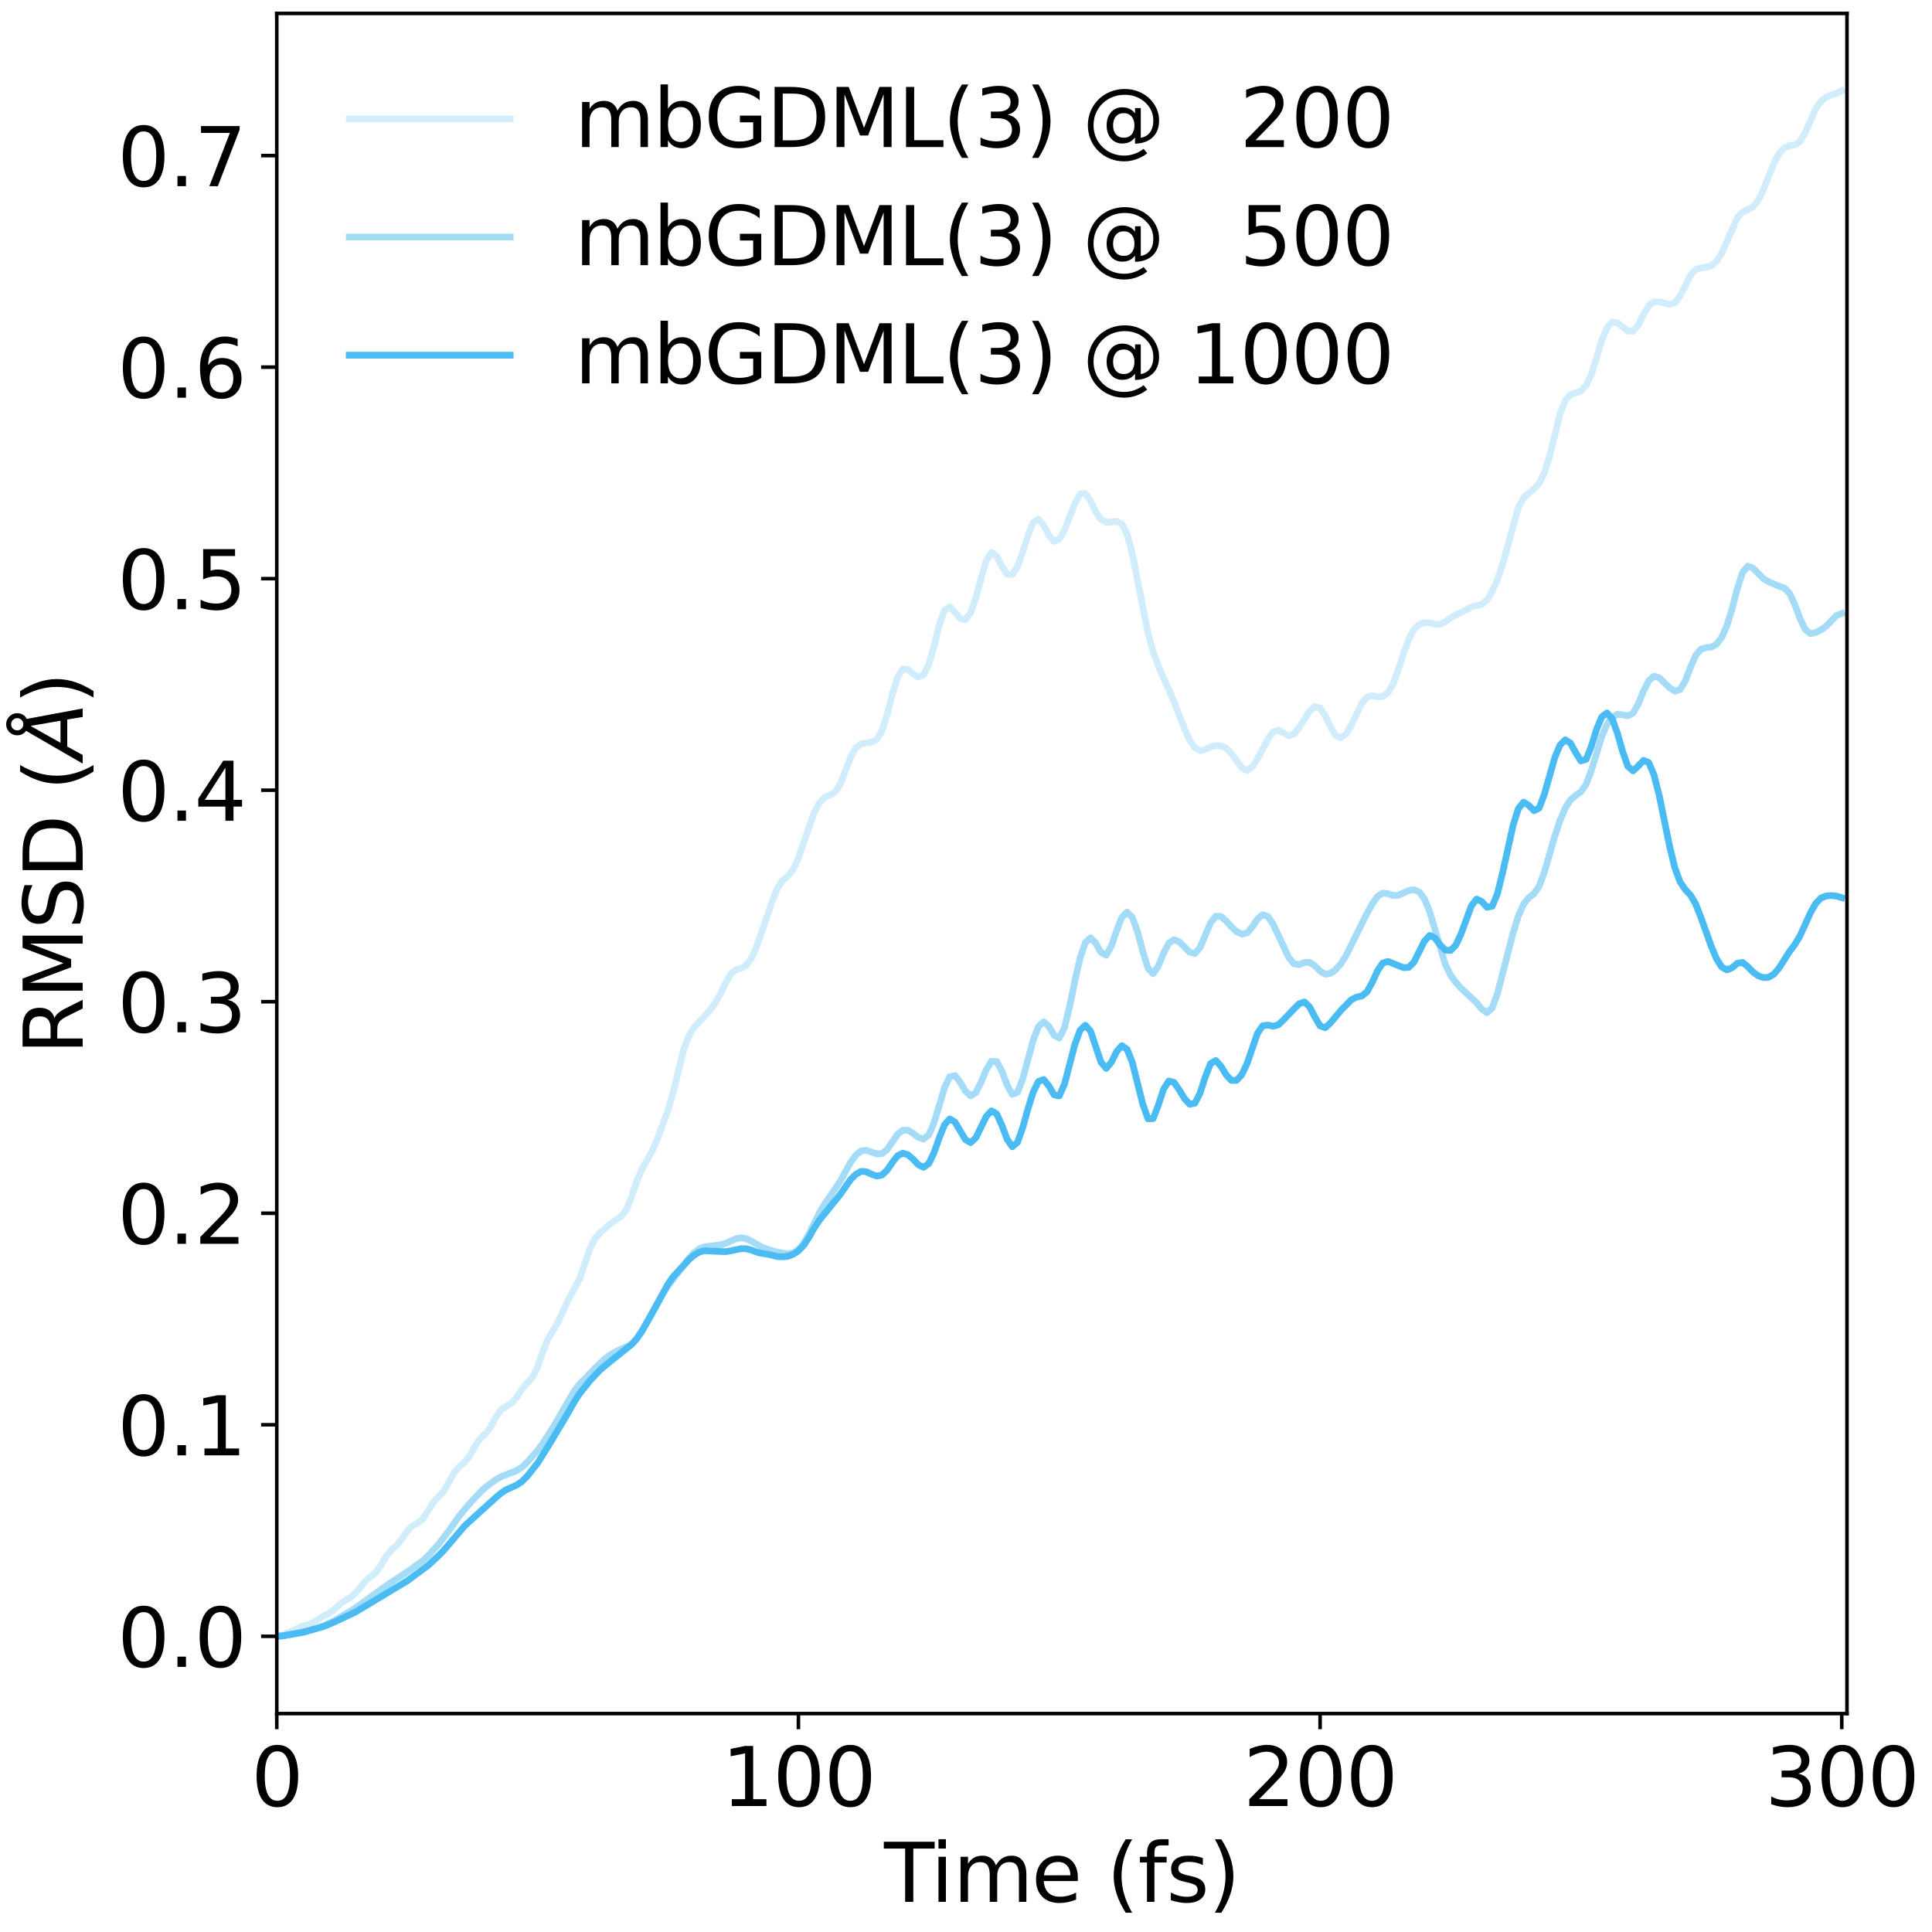 <?xml version="1.0" encoding="utf-8" standalone="no"?>
<!DOCTYPE svg PUBLIC "-//W3C//DTD SVG 1.1//EN"
  "http://www.w3.org/Graphics/SVG/1.1/DTD/svg11.dtd">
<svg height="432pt" version="1.1" viewBox="0 0 432 432" width="432pt" xmlns="http://www.w3.org/2000/svg" xmlns:xlink="http://www.w3.org/1999/xlink">
 <defs>
  <style type="text/css">*{stroke-linecap:butt;stroke-linejoin:round;}</style>
 </defs>
 <g id="figure_1">
  <g id="patch_1">
   <path d="M 0 432 
L 432 432 
L 432 0 
L 0 0 
z
" style="fill:#ffffff;"/>
  </g>
  <g id="axes_1">
   <g id="patch_2">
    <path d="M 61.886 383.159 
L 412.987 383.159 
L 412.987 3 
L 61.886 3 
z
" style="fill:#ffffff;"/>
   </g>
   <g id="matplotlib.axis_1">
    <g id="xtick_1">
     <g id="line2d_1">
      <defs>
       <path d="M 0 0 
L 0 3.5 
" id="mf717559965" style="stroke:#000000;stroke-width:0.8;"/>
      </defs>
      <g>
       <use style="stroke:#000000;stroke-width:0.8;" x="61.886" xlink:href="#mf717559965" y="383.159"/>
      </g>
     </g>
     <g id="text_1">
      <!-- 0 -->
      <g transform="translate(56.16 403.836)scale(0.18 -0.18)">
       <defs>
        <path d="M 2034 4250 
Q 1547 4250 1301 3770 
Q 1056 3291 1056 2328 
Q 1056 1369 1301 889 
Q 1547 409 2034 409 
Q 2525 409 2770 889 
Q 3016 1369 3016 2328 
Q 3016 3291 2770 3770 
Q 2525 4250 2034 4250 
z
M 2034 4750 
Q 2819 4750 3233 4129 
Q 3647 3509 3647 2328 
Q 3647 1150 3233 529 
Q 2819 -91 2034 -91 
Q 1250 -91 836 529 
Q 422 1150 422 2328 
Q 422 3509 836 4129 
Q 1250 4750 2034 4750 
z
" id="DejaVuSans-30" transform="scale(0.016)"/>
       </defs>
       <use xlink:href="#DejaVuSans-30"/>
      </g>
     </g>
    </g>
    <g id="xtick_2">
     <g id="line2d_2">
      <g>
       <use style="stroke:#000000;stroke-width:0.8;" x="178.531" xlink:href="#mf717559965" y="383.159"/>
      </g>
     </g>
     <g id="text_2">
      <!-- 100 -->
      <g transform="translate(161.352 403.836)scale(0.18 -0.18)">
       <defs>
        <path d="M 794 531 
L 1825 531 
L 1825 4091 
L 703 3866 
L 703 4441 
L 1819 4666 
L 2450 4666 
L 2450 531 
L 3481 531 
L 3481 0 
L 794 0 
L 794 531 
z
" id="DejaVuSans-31" transform="scale(0.016)"/>
       </defs>
       <use xlink:href="#DejaVuSans-31"/>
       <use x="63.623" xlink:href="#DejaVuSans-30"/>
       <use x="127.246" xlink:href="#DejaVuSans-30"/>
      </g>
     </g>
    </g>
    <g id="xtick_3">
     <g id="line2d_3">
      <g>
       <use style="stroke:#000000;stroke-width:0.8;" x="295.176" xlink:href="#mf717559965" y="383.159"/>
      </g>
     </g>
     <g id="text_3">
      <!-- 200 -->
      <g transform="translate(277.997 403.836)scale(0.18 -0.18)">
       <defs>
        <path d="M 1228 531 
L 3431 531 
L 3431 0 
L 469 0 
L 469 531 
Q 828 903 1448 1529 
Q 2069 2156 2228 2338 
Q 2531 2678 2651 2914 
Q 2772 3150 2772 3378 
Q 2772 3750 2511 3984 
Q 2250 4219 1831 4219 
Q 1534 4219 1204 4116 
Q 875 4013 500 3803 
L 500 4441 
Q 881 4594 1212 4672 
Q 1544 4750 1819 4750 
Q 2544 4750 2975 4387 
Q 3406 4025 3406 3419 
Q 3406 3131 3298 2873 
Q 3191 2616 2906 2266 
Q 2828 2175 2409 1742 
Q 1991 1309 1228 531 
z
" id="DejaVuSans-32" transform="scale(0.016)"/>
       </defs>
       <use xlink:href="#DejaVuSans-32"/>
       <use x="63.623" xlink:href="#DejaVuSans-30"/>
       <use x="127.246" xlink:href="#DejaVuSans-30"/>
      </g>
     </g>
    </g>
    <g id="xtick_4">
     <g id="line2d_4">
      <g>
       <use style="stroke:#000000;stroke-width:0.8;" x="411.821" xlink:href="#mf717559965" y="383.159"/>
      </g>
     </g>
     <g id="text_4">
      <!-- 300 -->
      <g transform="translate(394.642 403.836)scale(0.18 -0.18)">
       <defs>
        <path d="M 2597 2516 
Q 3050 2419 3304 2112 
Q 3559 1806 3559 1356 
Q 3559 666 3084 287 
Q 2609 -91 1734 -91 
Q 1441 -91 1130 -33 
Q 819 25 488 141 
L 488 750 
Q 750 597 1062 519 
Q 1375 441 1716 441 
Q 2309 441 2620 675 
Q 2931 909 2931 1356 
Q 2931 1769 2642 2001 
Q 2353 2234 1838 2234 
L 1294 2234 
L 1294 2753 
L 1863 2753 
Q 2328 2753 2575 2939 
Q 2822 3125 2822 3475 
Q 2822 3834 2567 4026 
Q 2313 4219 1838 4219 
Q 1578 4219 1281 4162 
Q 984 4106 628 3988 
L 628 4550 
Q 988 4650 1302 4700 
Q 1616 4750 1894 4750 
Q 2613 4750 3031 4423 
Q 3450 4097 3450 3541 
Q 3450 3153 3228 2886 
Q 3006 2619 2597 2516 
z
" id="DejaVuSans-33" transform="scale(0.016)"/>
       </defs>
       <use xlink:href="#DejaVuSans-33"/>
       <use x="63.623" xlink:href="#DejaVuSans-30"/>
       <use x="127.246" xlink:href="#DejaVuSans-30"/>
      </g>
     </g>
    </g>
    <g id="text_5">
     <!-- Time (fs) -->
     <g transform="translate(197.676 425.256)scale(0.18 -0.18)">
      <defs>
       <path d="M -19 4666 
L 3928 4666 
L 3928 4134 
L 2272 4134 
L 2272 0 
L 1638 0 
L 1638 4134 
L -19 4134 
L -19 4666 
z
" id="DejaVuSans-54" transform="scale(0.016)"/>
       <path d="M 603 3500 
L 1178 3500 
L 1178 0 
L 603 0 
L 603 3500 
z
M 603 4863 
L 1178 4863 
L 1178 4134 
L 603 4134 
L 603 4863 
z
" id="DejaVuSans-69" transform="scale(0.016)"/>
       <path d="M 3328 2828 
Q 3544 3216 3844 3400 
Q 4144 3584 4550 3584 
Q 5097 3584 5394 3201 
Q 5691 2819 5691 2113 
L 5691 0 
L 5113 0 
L 5113 2094 
Q 5113 2597 4934 2840 
Q 4756 3084 4391 3084 
Q 3944 3084 3684 2787 
Q 3425 2491 3425 1978 
L 3425 0 
L 2847 0 
L 2847 2094 
Q 2847 2600 2669 2842 
Q 2491 3084 2119 3084 
Q 1678 3084 1418 2786 
Q 1159 2488 1159 1978 
L 1159 0 
L 581 0 
L 581 3500 
L 1159 3500 
L 1159 2956 
Q 1356 3278 1631 3431 
Q 1906 3584 2284 3584 
Q 2666 3584 2933 3390 
Q 3200 3197 3328 2828 
z
" id="DejaVuSans-6d" transform="scale(0.016)"/>
       <path d="M 3597 1894 
L 3597 1613 
L 953 1613 
Q 991 1019 1311 708 
Q 1631 397 2203 397 
Q 2534 397 2845 478 
Q 3156 559 3463 722 
L 3463 178 
Q 3153 47 2828 -22 
Q 2503 -91 2169 -91 
Q 1331 -91 842 396 
Q 353 884 353 1716 
Q 353 2575 817 3079 
Q 1281 3584 2069 3584 
Q 2775 3584 3186 3129 
Q 3597 2675 3597 1894 
z
M 3022 2063 
Q 3016 2534 2758 2815 
Q 2500 3097 2075 3097 
Q 1594 3097 1305 2825 
Q 1016 2553 972 2059 
L 3022 2063 
z
" id="DejaVuSans-65" transform="scale(0.016)"/>
       <path id="DejaVuSans-20" transform="scale(0.016)"/>
       <path d="M 1984 4856 
Q 1566 4138 1362 3434 
Q 1159 2731 1159 2009 
Q 1159 1288 1364 580 
Q 1569 -128 1984 -844 
L 1484 -844 
Q 1016 -109 783 600 
Q 550 1309 550 2009 
Q 550 2706 781 3412 
Q 1013 4119 1484 4856 
L 1984 4856 
z
" id="DejaVuSans-28" transform="scale(0.016)"/>
       <path d="M 2375 4863 
L 2375 4384 
L 1825 4384 
Q 1516 4384 1395 4259 
Q 1275 4134 1275 3809 
L 1275 3500 
L 2222 3500 
L 2222 3053 
L 1275 3053 
L 1275 0 
L 697 0 
L 697 3053 
L 147 3053 
L 147 3500 
L 697 3500 
L 697 3744 
Q 697 4328 969 4595 
Q 1241 4863 1831 4863 
L 2375 4863 
z
" id="DejaVuSans-66" transform="scale(0.016)"/>
       <path d="M 2834 3397 
L 2834 2853 
Q 2591 2978 2328 3040 
Q 2066 3103 1784 3103 
Q 1356 3103 1142 2972 
Q 928 2841 928 2578 
Q 928 2378 1081 2264 
Q 1234 2150 1697 2047 
L 1894 2003 
Q 2506 1872 2764 1633 
Q 3022 1394 3022 966 
Q 3022 478 2636 193 
Q 2250 -91 1575 -91 
Q 1294 -91 989 -36 
Q 684 19 347 128 
L 347 722 
Q 666 556 975 473 
Q 1284 391 1588 391 
Q 1994 391 2212 530 
Q 2431 669 2431 922 
Q 2431 1156 2273 1281 
Q 2116 1406 1581 1522 
L 1381 1569 
Q 847 1681 609 1914 
Q 372 2147 372 2553 
Q 372 3047 722 3315 
Q 1072 3584 1716 3584 
Q 2034 3584 2315 3537 
Q 2597 3491 2834 3397 
z
" id="DejaVuSans-73" transform="scale(0.016)"/>
       <path d="M 513 4856 
L 1013 4856 
Q 1481 4119 1714 3412 
Q 1947 2706 1947 2009 
Q 1947 1309 1714 600 
Q 1481 -109 1013 -844 
L 513 -844 
Q 928 -128 1133 580 
Q 1338 1288 1338 2009 
Q 1338 2731 1133 3434 
Q 928 4138 513 4856 
z
" id="DejaVuSans-29" transform="scale(0.016)"/>
      </defs>
      <use xlink:href="#DejaVuSans-54"/>
      <use x="57.959" xlink:href="#DejaVuSans-69"/>
      <use x="85.742" xlink:href="#DejaVuSans-6d"/>
      <use x="183.154" xlink:href="#DejaVuSans-65"/>
      <use x="244.678" xlink:href="#DejaVuSans-20"/>
      <use x="276.465" xlink:href="#DejaVuSans-28"/>
      <use x="315.479" xlink:href="#DejaVuSans-66"/>
      <use x="350.684" xlink:href="#DejaVuSans-73"/>
      <use x="402.783" xlink:href="#DejaVuSans-29"/>
     </g>
    </g>
   </g>
   <g id="matplotlib.axis_2">
    <g id="ytick_1">
     <g id="line2d_5">
      <defs>
       <path d="M 0 0 
L -3.5 0 
" id="mc230531b9f" style="stroke:#000000;stroke-width:0.8;"/>
      </defs>
      <g>
       <use style="stroke:#000000;stroke-width:0.8;" x="61.886" xlink:href="#mc230531b9f" y="365.879"/>
      </g>
     </g>
     <g id="text_6">
      <!-- 0.0 -->
      <g transform="translate(26.26 372.717)scale(0.18 -0.18)">
       <defs>
        <path d="M 684 794 
L 1344 794 
L 1344 0 
L 684 0 
L 684 794 
z
" id="DejaVuSans-2e" transform="scale(0.016)"/>
       </defs>
       <use xlink:href="#DejaVuSans-30"/>
       <use x="63.623" xlink:href="#DejaVuSans-2e"/>
       <use x="95.41" xlink:href="#DejaVuSans-30"/>
      </g>
     </g>
    </g>
    <g id="ytick_2">
     <g id="line2d_6">
      <g>
       <use style="stroke:#000000;stroke-width:0.8;" x="61.886" xlink:href="#mc230531b9f" y="318.581"/>
      </g>
     </g>
     <g id="text_7">
      <!-- 0.1 -->
      <g transform="translate(26.26 325.419)scale(0.18 -0.18)">
       <use xlink:href="#DejaVuSans-30"/>
       <use x="63.623" xlink:href="#DejaVuSans-2e"/>
       <use x="95.41" xlink:href="#DejaVuSans-31"/>
      </g>
     </g>
    </g>
    <g id="ytick_3">
     <g id="line2d_7">
      <g>
       <use style="stroke:#000000;stroke-width:0.8;" x="61.886" xlink:href="#mc230531b9f" y="271.283"/>
      </g>
     </g>
     <g id="text_8">
      <!-- 0.2 -->
      <g transform="translate(26.26 278.121)scale(0.18 -0.18)">
       <use xlink:href="#DejaVuSans-30"/>
       <use x="63.623" xlink:href="#DejaVuSans-2e"/>
       <use x="95.41" xlink:href="#DejaVuSans-32"/>
      </g>
     </g>
    </g>
    <g id="ytick_4">
     <g id="line2d_8">
      <g>
       <use style="stroke:#000000;stroke-width:0.8;" x="61.886" xlink:href="#mc230531b9f" y="223.985"/>
      </g>
     </g>
     <g id="text_9">
      <!-- 0.3 -->
      <g transform="translate(26.26 230.823)scale(0.18 -0.18)">
       <use xlink:href="#DejaVuSans-30"/>
       <use x="63.623" xlink:href="#DejaVuSans-2e"/>
       <use x="95.41" xlink:href="#DejaVuSans-33"/>
      </g>
     </g>
    </g>
    <g id="ytick_5">
     <g id="line2d_9">
      <g>
       <use style="stroke:#000000;stroke-width:0.8;" x="61.886" xlink:href="#mc230531b9f" y="176.686"/>
      </g>
     </g>
     <g id="text_10">
      <!-- 0.4 -->
      <g transform="translate(26.26 183.525)scale(0.18 -0.18)">
       <defs>
        <path d="M 2419 4116 
L 825 1625 
L 2419 1625 
L 2419 4116 
z
M 2253 4666 
L 3047 4666 
L 3047 1625 
L 3713 1625 
L 3713 1100 
L 3047 1100 
L 3047 0 
L 2419 0 
L 2419 1100 
L 313 1100 
L 313 1709 
L 2253 4666 
z
" id="DejaVuSans-34" transform="scale(0.016)"/>
       </defs>
       <use xlink:href="#DejaVuSans-30"/>
       <use x="63.623" xlink:href="#DejaVuSans-2e"/>
       <use x="95.41" xlink:href="#DejaVuSans-34"/>
      </g>
     </g>
    </g>
    <g id="ytick_6">
     <g id="line2d_10">
      <g>
       <use style="stroke:#000000;stroke-width:0.8;" x="61.886" xlink:href="#mc230531b9f" y="129.388"/>
      </g>
     </g>
     <g id="text_11">
      <!-- 0.5 -->
      <g transform="translate(26.26 136.227)scale(0.18 -0.18)">
       <defs>
        <path d="M 691 4666 
L 3169 4666 
L 3169 4134 
L 1269 4134 
L 1269 2991 
Q 1406 3038 1543 3061 
Q 1681 3084 1819 3084 
Q 2600 3084 3056 2656 
Q 3513 2228 3513 1497 
Q 3513 744 3044 326 
Q 2575 -91 1722 -91 
Q 1428 -91 1123 -41 
Q 819 9 494 109 
L 494 744 
Q 775 591 1075 516 
Q 1375 441 1709 441 
Q 2250 441 2565 725 
Q 2881 1009 2881 1497 
Q 2881 1984 2565 2268 
Q 2250 2553 1709 2553 
Q 1456 2553 1204 2497 
Q 953 2441 691 2322 
L 691 4666 
z
" id="DejaVuSans-35" transform="scale(0.016)"/>
       </defs>
       <use xlink:href="#DejaVuSans-30"/>
       <use x="63.623" xlink:href="#DejaVuSans-2e"/>
       <use x="95.41" xlink:href="#DejaVuSans-35"/>
      </g>
     </g>
    </g>
    <g id="ytick_7">
     <g id="line2d_11">
      <g>
       <use style="stroke:#000000;stroke-width:0.8;" x="61.886" xlink:href="#mc230531b9f" y="82.09"/>
      </g>
     </g>
     <g id="text_12">
      <!-- 0.6 -->
      <g transform="translate(26.26 88.929)scale(0.18 -0.18)">
       <defs>
        <path d="M 2113 2584 
Q 1688 2584 1439 2293 
Q 1191 2003 1191 1497 
Q 1191 994 1439 701 
Q 1688 409 2113 409 
Q 2538 409 2786 701 
Q 3034 994 3034 1497 
Q 3034 2003 2786 2293 
Q 2538 2584 2113 2584 
z
M 3366 4563 
L 3366 3988 
Q 3128 4100 2886 4159 
Q 2644 4219 2406 4219 
Q 1781 4219 1451 3797 
Q 1122 3375 1075 2522 
Q 1259 2794 1537 2939 
Q 1816 3084 2150 3084 
Q 2853 3084 3261 2657 
Q 3669 2231 3669 1497 
Q 3669 778 3244 343 
Q 2819 -91 2113 -91 
Q 1303 -91 875 529 
Q 447 1150 447 2328 
Q 447 3434 972 4092 
Q 1497 4750 2381 4750 
Q 2619 4750 2861 4703 
Q 3103 4656 3366 4563 
z
" id="DejaVuSans-36" transform="scale(0.016)"/>
       </defs>
       <use xlink:href="#DejaVuSans-30"/>
       <use x="63.623" xlink:href="#DejaVuSans-2e"/>
       <use x="95.41" xlink:href="#DejaVuSans-36"/>
      </g>
     </g>
    </g>
    <g id="ytick_8">
     <g id="line2d_12">
      <g>
       <use style="stroke:#000000;stroke-width:0.8;" x="61.886" xlink:href="#mc230531b9f" y="34.792"/>
      </g>
     </g>
     <g id="text_13">
      <!-- 0.7 -->
      <g transform="translate(26.26 41.631)scale(0.18 -0.18)">
       <defs>
        <path d="M 525 4666 
L 3525 4666 
L 3525 4397 
L 1831 0 
L 1172 0 
L 2766 4134 
L 525 4134 
L 525 4666 
z
" id="DejaVuSans-37" transform="scale(0.016)"/>
       </defs>
       <use xlink:href="#DejaVuSans-30"/>
       <use x="63.623" xlink:href="#DejaVuSans-2e"/>
       <use x="95.41" xlink:href="#DejaVuSans-37"/>
      </g>
     </g>
    </g>
    <g id="text_14">
     <!-- RMSD ($\AA$) -->
     <g transform="translate(18.517 235.829)rotate(-90)scale(0.18 -0.18)">
      <defs>
       <path d="M 2841 2188 
Q 3044 2119 3236 1894 
Q 3428 1669 3622 1275 
L 4263 0 
L 3584 0 
L 2988 1197 
Q 2756 1666 2539 1819 
Q 2322 1972 1947 1972 
L 1259 1972 
L 1259 0 
L 628 0 
L 628 4666 
L 2053 4666 
Q 2853 4666 3247 4331 
Q 3641 3997 3641 3322 
Q 3641 2881 3436 2590 
Q 3231 2300 2841 2188 
z
M 1259 4147 
L 1259 2491 
L 2053 2491 
Q 2509 2491 2742 2702 
Q 2975 2913 2975 3322 
Q 2975 3731 2742 3939 
Q 2509 4147 2053 4147 
L 1259 4147 
z
" id="DejaVuSans-52" transform="scale(0.016)"/>
       <path d="M 628 4666 
L 1569 4666 
L 2759 1491 
L 3956 4666 
L 4897 4666 
L 4897 0 
L 4281 0 
L 4281 4097 
L 3078 897 
L 2444 897 
L 1241 4097 
L 1241 0 
L 628 0 
L 628 4666 
z
" id="DejaVuSans-4d" transform="scale(0.016)"/>
       <path d="M 3425 4513 
L 3425 3897 
Q 3066 4069 2747 4153 
Q 2428 4238 2131 4238 
Q 1616 4238 1336 4038 
Q 1056 3838 1056 3469 
Q 1056 3159 1242 3001 
Q 1428 2844 1947 2747 
L 2328 2669 
Q 3034 2534 3370 2195 
Q 3706 1856 3706 1288 
Q 3706 609 3251 259 
Q 2797 -91 1919 -91 
Q 1588 -91 1214 -16 
Q 841 59 441 206 
L 441 856 
Q 825 641 1194 531 
Q 1563 422 1919 422 
Q 2459 422 2753 634 
Q 3047 847 3047 1241 
Q 3047 1584 2836 1778 
Q 2625 1972 2144 2069 
L 1759 2144 
Q 1053 2284 737 2584 
Q 422 2884 422 3419 
Q 422 4038 858 4394 
Q 1294 4750 2059 4750 
Q 2388 4750 2728 4690 
Q 3069 4631 3425 4513 
z
" id="DejaVuSans-53" transform="scale(0.016)"/>
       <path d="M 1259 4147 
L 1259 519 
L 2022 519 
Q 2988 519 3436 956 
Q 3884 1394 3884 2338 
Q 3884 3275 3436 3711 
Q 2988 4147 2022 4147 
L 1259 4147 
z
M 628 4666 
L 1925 4666 
Q 3281 4666 3915 4102 
Q 4550 3538 4550 2338 
Q 4550 1131 3912 565 
Q 3275 0 1925 0 
L 628 0 
L 628 4666 
z
" id="DejaVuSans-44" transform="scale(0.016)"/>
       <path d="M 3188 5081 
Q 3188 5278 3048 5417 
Q 2909 5556 2713 5556 
Q 2513 5556 2377 5420 
Q 2241 5284 2241 5081 
Q 2241 4884 2377 4746 
Q 2513 4609 2713 4609 
Q 2909 4609 3048 4746 
Q 3188 4884 3188 5081 
z
M 2203 4397 
Q 2034 4513 1945 4689 
Q 1856 4866 1856 5081 
Q 1856 5438 2106 5689 
Q 2356 5941 2713 5941 
Q 3069 5941 3320 5689 
Q 3572 5438 3572 5081 
Q 3572 4834 3458 4643 
Q 3344 4453 3128 4341 
L 3938 0 
L 3278 0 
L 3084 1197 
L 984 1197 
L 325 0 
L -341 0 
L 2203 4397 
z
M 2584 4044 
L 1275 1722 
L 2988 1722 
L 2584 4044 
z
" id="DejaVuSans-Oblique-c5" transform="scale(0.016)"/>
      </defs>
      <use transform="translate(0 0.172)" xlink:href="#DejaVuSans-52"/>
      <use transform="translate(69.482 0.172)" xlink:href="#DejaVuSans-4d"/>
      <use transform="translate(155.762 0.172)" xlink:href="#DejaVuSans-53"/>
      <use transform="translate(219.238 0.172)" xlink:href="#DejaVuSans-44"/>
      <use transform="translate(296.24 0.172)" xlink:href="#DejaVuSans-20"/>
      <use transform="translate(328.027 0.172)" xlink:href="#DejaVuSans-28"/>
      <use transform="translate(367.041 0.172)" xlink:href="#DejaVuSans-Oblique-c5"/>
      <use transform="translate(435.449 0.172)" xlink:href="#DejaVuSans-29"/>
     </g>
    </g>
   </g>
   <g id="line2d_13">
    <path clip-path="url(#pba4226f1a9)" d="M 61.886 365.879 
L 63.052 365.648 
L 67.718 363.583 
L 68.885 363.269 
L 70.051 362.768 
L 72.384 361.321 
L 73.55 360.756 
L 74.717 359.914 
L 75.883 358.821 
L 77.05 357.931 
L 78.216 357.288 
L 79.383 356.374 
L 81.716 353.518 
L 84.048 351.586 
L 85.215 349.914 
L 86.381 347.962 
L 87.548 346.55 
L 88.714 345.502 
L 89.881 344.079 
L 91.047 342.395 
L 92.214 341.19 
L 93.38 340.567 
L 94.546 339.656 
L 96.879 335.958 
L 99.212 333.462 
L 101.545 329.316 
L 102.712 327.958 
L 103.878 326.985 
L 105.045 325.496 
L 106.211 323.433 
L 107.377 321.666 
L 108.544 320.565 
L 109.71 319.12 
L 110.877 316.901 
L 112.043 315.167 
L 114.376 313.79 
L 115.543 312.416 
L 116.709 310.622 
L 117.875 309.242 
L 119.042 308.044 
L 120.208 305.643 
L 121.375 302.21 
L 122.541 299.41 
L 124.874 295.446 
L 127.207 290.35 
L 129.54 286.109 
L 131.873 279.323 
L 133.039 276.941 
L 134.206 275.614 
L 136.539 273.598 
L 138.872 271.993 
L 140.038 270.549 
L 141.204 267.61 
L 142.371 264.144 
L 143.537 261.455 
L 145.87 257.25 
L 147.037 254.587 
L 149.37 248.197 
L 150.536 244.199 
L 152.869 234.734 
L 154.035 231.573 
L 155.202 229.725 
L 158.701 225.945 
L 159.868 224.386 
L 161.034 222.342 
L 162.201 219.867 
L 163.367 217.821 
L 164.533 216.842 
L 165.7 216.516 
L 166.866 215.871 
L 168.033 214.253 
L 169.199 211.642 
L 171.532 204.879 
L 172.699 201.371 
L 173.865 198.526 
L 175.032 196.855 
L 176.198 195.844 
L 177.364 194.398 
L 178.531 191.865 
L 182.03 181.739 
L 183.197 179.574 
L 184.363 178.295 
L 185.53 177.777 
L 186.696 177.124 
L 187.862 175.347 
L 190.195 169.368 
L 191.362 167.218 
L 192.528 166.335 
L 194.861 165.968 
L 196.028 165.338 
L 197.194 163.401 
L 198.361 159.795 
L 199.527 155.289 
L 200.693 151.423 
L 201.86 149.556 
L 203.026 149.693 
L 204.193 150.689 
L 205.359 151.38 
L 206.526 150.889 
L 207.692 148.52 
L 208.859 144.402 
L 210.025 139.763 
L 211.191 136.435 
L 212.358 135.65 
L 213.524 136.871 
L 214.691 138.325 
L 215.857 138.572 
L 217.024 137.046 
L 218.19 133.737 
L 219.357 129.347 
L 220.523 125.41 
L 221.689 123.557 
L 222.856 124.327 
L 224.022 126.604 
L 225.189 128.417 
L 226.355 128.462 
L 227.522 126.64 
L 228.688 123.433 
L 229.855 119.714 
L 231.021 116.862 
L 232.188 116.076 
L 233.354 117.452 
L 234.52 119.7 
L 235.687 121.018 
L 236.853 120.544 
L 238.02 118.566 
L 240.353 112.514 
L 241.519 110.474 
L 242.686 110.335 
L 243.852 112.024 
L 245.018 114.42 
L 246.185 116.166 
L 247.351 116.808 
L 249.684 116.555 
L 250.851 117.183 
L 252.017 119.474 
L 253.184 123.788 
L 256.683 141.476 
L 257.849 145.729 
L 259.016 148.921 
L 262.515 156.947 
L 264.848 162.913 
L 266.015 165.497 
L 267.181 167.205 
L 268.347 167.853 
L 269.514 167.557 
L 270.68 167.021 
L 271.847 166.741 
L 273.013 166.777 
L 274.18 167.303 
L 275.346 168.481 
L 277.679 171.696 
L 278.846 172.279 
L 280.012 171.457 
L 281.178 169.715 
L 283.511 165.268 
L 284.678 163.667 
L 285.844 163.25 
L 288.177 164.514 
L 289.344 164.117 
L 290.51 162.628 
L 292.843 158.95 
L 294.009 158 
L 295.176 158.33 
L 296.342 160.046 
L 297.509 162.518 
L 298.675 164.449 
L 299.842 164.973 
L 301.008 164.085 
L 302.175 162.075 
L 304.507 157.253 
L 305.674 155.863 
L 306.84 155.571 
L 308.007 155.805 
L 309.173 155.724 
L 310.34 154.905 
L 311.506 152.92 
L 312.673 149.735 
L 313.839 146.1 
L 315.005 142.907 
L 316.172 140.737 
L 317.338 139.644 
L 318.505 139.222 
L 319.671 139.271 
L 320.838 139.612 
L 322.004 139.617 
L 323.171 139.015 
L 324.337 138.193 
L 325.504 137.52 
L 327.836 136.365 
L 329.003 135.691 
L 331.336 135.14 
L 332.502 134.17 
L 333.669 132.213 
L 334.835 129.551 
L 336.002 126.166 
L 339.501 113.533 
L 340.667 111.319 
L 341.834 110.252 
L 343 109.398 
L 344.167 108.05 
L 345.333 105.702 
L 346.5 101.945 
L 348.833 92.493 
L 349.999 89.506 
L 351.165 88.252 
L 353.498 87.417 
L 354.665 86.192 
L 355.831 83.738 
L 358.164 76.128 
L 359.331 73.271 
L 360.497 72.033 
L 361.663 72.175 
L 363.996 74.033 
L 365.163 74.049 
L 366.329 72.644 
L 367.496 70.315 
L 368.662 68.34 
L 369.829 67.47 
L 370.995 67.467 
L 373.328 68.072 
L 374.494 67.673 
L 375.661 66.19 
L 377.994 61.517 
L 379.16 60.278 
L 380.327 59.926 
L 381.493 59.759 
L 382.66 59.362 
L 383.826 58.457 
L 384.992 56.645 
L 388.492 48.614 
L 389.658 47.396 
L 390.825 46.877 
L 391.991 46.225 
L 393.158 44.779 
L 394.324 42.333 
L 396.657 36.464 
L 397.823 34.342 
L 398.99 33.056 
L 400.156 32.558 
L 401.323 32.406 
L 402.489 31.646 
L 403.656 29.651 
L 405.989 24.301 
L 407.155 22.65 
L 408.321 21.754 
L 409.488 21.231 
L 410.654 20.899 
L 411.821 20.28 
L 411.821 20.28 
" style="fill:none;stroke:#4abbf3;stroke-linecap:square;stroke-opacity:0.25;stroke-width:1.5;"/>
   </g>
   <g id="line2d_14">
    <path clip-path="url(#pba4226f1a9)" d="M 61.886 365.879 
L 63.052 365.807 
L 66.552 365.16 
L 68.885 364.652 
L 72.384 363.523 
L 74.717 362.415 
L 79.383 359.618 
L 84.048 356.246 
L 87.548 353.759 
L 91.047 351.501 
L 94.546 348.963 
L 95.713 347.91 
L 98.046 345.31 
L 100.379 342.277 
L 102.712 338.957 
L 105.045 336.146 
L 107.377 333.674 
L 108.544 332.574 
L 110.877 330.846 
L 112.043 330.187 
L 114.376 329.284 
L 115.543 328.826 
L 116.709 328.071 
L 117.875 326.953 
L 120.208 324.312 
L 121.375 322.752 
L 123.708 319.089 
L 128.374 311.083 
L 129.54 309.571 
L 134.206 304.803 
L 135.372 303.759 
L 136.539 302.888 
L 137.705 302.207 
L 141.204 300.592 
L 142.371 299.397 
L 143.537 297.668 
L 145.87 293.422 
L 148.203 289.292 
L 149.37 287.508 
L 154.035 281.39 
L 155.202 280.121 
L 156.368 279.242 
L 157.535 278.784 
L 161.034 278.376 
L 162.201 278.015 
L 164.533 276.994 
L 165.7 276.781 
L 166.866 276.966 
L 168.033 277.522 
L 170.366 278.886 
L 172.699 279.684 
L 175.032 280.208 
L 176.198 280.346 
L 177.364 280.181 
L 178.531 279.433 
L 179.697 278.001 
L 180.864 275.929 
L 183.197 271.239 
L 184.363 269.295 
L 187.862 264.152 
L 190.195 259.897 
L 191.362 258.296 
L 192.528 257.365 
L 193.695 257.208 
L 196.028 258.003 
L 197.194 257.95 
L 198.361 257.027 
L 200.693 253.652 
L 201.86 252.719 
L 203.026 252.739 
L 204.193 253.441 
L 205.359 254.343 
L 206.526 254.69 
L 207.692 253.739 
L 208.859 251.053 
L 211.191 243.238 
L 212.358 240.774 
L 213.524 240.485 
L 214.691 241.968 
L 215.857 243.939 
L 217.024 245.019 
L 218.19 244.332 
L 219.357 241.993 
L 220.523 239.193 
L 221.689 237.327 
L 222.856 237.362 
L 224.022 239.481 
L 225.189 242.611 
L 226.355 244.703 
L 227.522 244.229 
L 228.688 241.225 
L 231.021 232.582 
L 232.188 229.555 
L 233.354 228.479 
L 234.52 229.479 
L 235.687 231.479 
L 236.853 232.116 
L 238.02 229.773 
L 239.186 224.988 
L 240.353 219.294 
L 241.519 214.188 
L 242.686 210.773 
L 243.852 209.687 
L 245.018 210.876 
L 246.185 212.979 
L 247.351 213.584 
L 248.518 211.544 
L 249.684 208.072 
L 250.851 205.103 
L 252.017 203.96 
L 253.184 205.108 
L 254.35 208.312 
L 255.517 212.68 
L 256.683 216.487 
L 257.849 217.714 
L 259.016 216.005 
L 260.182 213.095 
L 261.349 210.885 
L 262.515 210.11 
L 263.682 210.577 
L 266.015 212.908 
L 267.181 213.205 
L 268.347 211.862 
L 270.68 206.347 
L 271.847 204.882 
L 273.013 204.92 
L 274.18 205.931 
L 275.346 207.243 
L 276.513 208.333 
L 277.679 208.893 
L 278.846 208.601 
L 280.012 207.254 
L 281.178 205.511 
L 282.345 204.526 
L 283.511 204.943 
L 284.678 206.661 
L 288.177 214.122 
L 289.344 215.506 
L 290.51 215.679 
L 291.676 215.218 
L 292.843 215.158 
L 294.009 215.968 
L 295.176 217.145 
L 296.342 217.833 
L 297.509 217.648 
L 298.675 216.796 
L 299.842 215.469 
L 301.008 213.611 
L 305.674 204.194 
L 306.84 202.105 
L 308.007 200.457 
L 309.173 199.696 
L 310.34 199.827 
L 311.506 200.239 
L 312.673 200.183 
L 315.005 199.11 
L 316.172 198.943 
L 317.338 199.442 
L 318.505 200.988 
L 319.671 203.821 
L 323.171 215.651 
L 324.337 217.999 
L 325.504 219.638 
L 326.67 220.915 
L 330.169 224.219 
L 331.336 225.652 
L 332.502 226.442 
L 333.669 225.356 
L 334.835 222.122 
L 338.334 208.597 
L 339.501 204.844 
L 340.667 202.183 
L 341.834 200.748 
L 343 199.846 
L 344.167 198.163 
L 345.333 194.983 
L 347.666 186.923 
L 348.833 183.432 
L 349.999 180.687 
L 351.165 178.872 
L 352.332 177.849 
L 353.498 177.025 
L 354.665 175.373 
L 355.831 172.274 
L 358.164 164.686 
L 359.331 161.947 
L 360.497 160.327 
L 361.663 159.719 
L 362.83 159.833 
L 363.996 160.065 
L 365.163 159.449 
L 366.329 157.389 
L 367.496 154.531 
L 368.662 152.203 
L 369.829 151.223 
L 370.995 151.527 
L 373.328 153.792 
L 374.494 154.535 
L 375.661 154.187 
L 376.827 152.267 
L 377.994 149.205 
L 379.16 146.516 
L 380.327 145.169 
L 381.493 144.825 
L 382.66 144.686 
L 383.826 144.049 
L 384.992 142.488 
L 386.159 139.856 
L 387.325 136.031 
L 388.492 131.506 
L 389.658 127.962 
L 390.825 126.585 
L 391.991 127.033 
L 394.324 129.397 
L 395.491 130.104 
L 397.823 131.078 
L 398.99 131.493 
L 400.156 132.668 
L 401.323 135.178 
L 402.489 138.324 
L 403.656 140.748 
L 404.822 141.683 
L 405.989 141.452 
L 407.155 140.834 
L 408.321 140.041 
L 410.654 137.618 
L 411.821 137.166 
L 411.821 137.166 
" style="fill:none;stroke:#4abbf3;stroke-linecap:square;stroke-opacity:0.5;stroke-width:1.5;"/>
   </g>
   <g id="line2d_15">
    <path clip-path="url(#pba4226f1a9)" d="M 61.886 365.879 
L 63.052 365.802 
L 67.718 365.001 
L 72.384 363.688 
L 74.717 362.702 
L 79.383 360.51 
L 91.047 353.498 
L 95.713 350.053 
L 98.046 347.87 
L 99.212 346.681 
L 103.878 341.21 
L 107.377 338.016 
L 110.877 334.851 
L 112.043 333.868 
L 113.21 333.103 
L 115.543 332.053 
L 116.709 331.267 
L 117.875 330.091 
L 120.208 327.156 
L 122.541 323.432 
L 127.207 315.612 
L 128.374 313.521 
L 129.54 311.701 
L 131.873 308.764 
L 134.206 306.293 
L 136.539 304.356 
L 141.204 300.649 
L 142.371 299.332 
L 143.537 297.628 
L 145.87 293.539 
L 149.37 287.118 
L 150.536 285.463 
L 154.035 281.665 
L 155.202 280.652 
L 156.368 279.962 
L 157.535 279.671 
L 159.868 279.784 
L 162.201 279.875 
L 163.367 279.699 
L 165.7 279.194 
L 166.866 279.225 
L 168.033 279.529 
L 169.199 279.977 
L 170.366 280.255 
L 171.532 280.415 
L 173.865 280.972 
L 175.032 281.027 
L 176.198 280.891 
L 177.364 280.467 
L 178.531 279.675 
L 179.697 278.472 
L 180.864 276.701 
L 182.03 274.624 
L 183.197 272.864 
L 187.862 267.086 
L 190.195 263.74 
L 191.362 262.598 
L 192.528 261.926 
L 193.695 261.993 
L 194.861 262.564 
L 196.028 262.963 
L 197.194 262.749 
L 198.361 261.65 
L 199.527 259.937 
L 200.693 258.441 
L 201.86 257.863 
L 203.026 258.202 
L 204.193 259.221 
L 205.359 260.464 
L 206.526 261.008 
L 207.692 260.151 
L 208.859 257.722 
L 210.025 254.406 
L 211.191 251.492 
L 212.358 250.191 
L 213.524 250.873 
L 215.857 254.809 
L 217.024 255.502 
L 218.19 254.433 
L 220.523 249.649 
L 221.689 248.381 
L 222.856 249.058 
L 224.022 251.606 
L 225.189 254.731 
L 226.355 256.423 
L 227.522 255.404 
L 228.688 252.119 
L 229.855 247.935 
L 231.021 244.192 
L 232.188 241.83 
L 233.354 241.381 
L 234.52 242.8 
L 235.687 244.8 
L 236.853 245.057 
L 238.02 242.413 
L 240.353 233.504 
L 241.519 230.333 
L 242.686 229.246 
L 243.852 230.568 
L 246.185 237.502 
L 247.351 238.901 
L 248.518 237.505 
L 249.684 235.117 
L 250.851 233.815 
L 252.017 234.624 
L 253.184 237.544 
L 255.517 246.838 
L 256.683 250.159 
L 257.849 250.119 
L 259.016 247.077 
L 260.182 243.533 
L 261.349 241.71 
L 262.515 242.028 
L 263.682 243.698 
L 264.848 245.645 
L 266.015 246.922 
L 267.181 246.686 
L 268.347 244.404 
L 269.514 240.763 
L 270.68 237.821 
L 271.847 237.122 
L 273.013 238.405 
L 274.18 240.339 
L 275.346 241.601 
L 276.513 241.56 
L 277.679 240.289 
L 278.846 237.809 
L 281.178 231.037 
L 282.345 229.37 
L 283.511 229.211 
L 284.678 229.479 
L 285.844 229.139 
L 287.011 228.032 
L 289.344 225.588 
L 290.51 224.439 
L 291.676 224.034 
L 292.843 225.156 
L 294.009 227.429 
L 295.176 229.395 
L 296.342 229.79 
L 297.509 228.708 
L 299.842 225.902 
L 302.175 223.535 
L 303.341 222.964 
L 304.507 222.704 
L 305.674 221.764 
L 306.84 219.645 
L 308.007 217.094 
L 309.173 215.349 
L 310.34 214.975 
L 313.839 216.373 
L 315.005 216.3 
L 316.172 215.114 
L 318.505 210.427 
L 319.671 209.173 
L 320.838 209.703 
L 322.004 211.261 
L 323.171 212.441 
L 324.337 212.535 
L 325.504 211.358 
L 326.67 208.886 
L 329.003 202.556 
L 330.169 201.043 
L 331.336 201.591 
L 332.502 202.876 
L 333.669 202.634 
L 334.835 199.821 
L 336.002 195.075 
L 338.334 184.543 
L 339.501 180.825 
L 340.667 179.364 
L 341.834 180.075 
L 343 181.277 
L 344.167 180.672 
L 345.333 177.562 
L 347.666 169.362 
L 348.833 166.58 
L 349.999 165.422 
L 351.165 166.17 
L 352.332 168.292 
L 353.498 170.149 
L 354.665 169.794 
L 355.831 166.863 
L 356.998 163.063 
L 358.164 160.279 
L 359.331 159.419 
L 360.497 160.732 
L 361.663 163.948 
L 362.83 168.068 
L 363.996 171.368 
L 365.163 172.372 
L 366.329 171.276 
L 367.496 170.024 
L 368.662 170.505 
L 369.829 173.253 
L 370.995 177.817 
L 373.328 189.223 
L 374.494 194.021 
L 375.661 197.181 
L 376.827 198.902 
L 377.994 200.149 
L 379.16 202.142 
L 380.327 205.128 
L 382.66 211.642 
L 383.826 214.404 
L 384.992 216.25 
L 386.159 216.88 
L 387.325 216.376 
L 388.492 215.375 
L 389.658 215.205 
L 390.825 216.171 
L 391.991 217.362 
L 393.158 218.195 
L 394.324 218.605 
L 395.491 218.511 
L 396.657 217.811 
L 397.823 216.428 
L 400.156 212.75 
L 401.323 211.203 
L 402.489 209.26 
L 404.822 204.111 
L 405.989 202.034 
L 407.155 200.817 
L 408.321 200.339 
L 409.488 200.244 
L 410.654 200.369 
L 411.821 200.722 
L 411.821 200.722 
" style="fill:none;stroke:#4abbf3;stroke-linecap:square;stroke-width:1.5;"/>
   </g>
   <g id="patch_3">
    <path d="M 61.886 383.159 
L 61.886 3 
" style="fill:none;stroke:#000000;stroke-linecap:square;stroke-linejoin:miter;stroke-width:0.8;"/>
   </g>
   <g id="patch_4">
    <path d="M 412.987 383.159 
L 412.987 3 
" style="fill:none;stroke:#000000;stroke-linecap:square;stroke-linejoin:miter;stroke-width:0.8;"/>
   </g>
   <g id="patch_5">
    <path d="M 61.886 383.159 
L 412.987 383.159 
" style="fill:none;stroke:#000000;stroke-linecap:square;stroke-linejoin:miter;stroke-width:0.8;"/>
   </g>
   <g id="patch_6">
    <path d="M 61.886 3 
L 412.987 3 
" style="fill:none;stroke:#000000;stroke-linecap:square;stroke-linejoin:miter;stroke-width:0.8;"/>
   </g>
   <g id="legend_1">
    <g id="line2d_16">
     <path d="M 78.086 26.577 
L 114.086 26.577 
" style="fill:none;stroke:#4abbf3;stroke-linecap:square;stroke-opacity:0.25;stroke-width:1.5;"/>
    </g>
    <g id="line2d_17"/>
    <g id="text_15">
     <!-- mbGDML(3) @   200 -->
     <g transform="translate(128.486 32.877)scale(0.18 -0.18)">
      <defs>
       <path d="M 3116 1747 
Q 3116 2381 2855 2742 
Q 2594 3103 2138 3103 
Q 1681 3103 1420 2742 
Q 1159 2381 1159 1747 
Q 1159 1113 1420 752 
Q 1681 391 2138 391 
Q 2594 391 2855 752 
Q 3116 1113 3116 1747 
z
M 1159 2969 
Q 1341 3281 1617 3432 
Q 1894 3584 2278 3584 
Q 2916 3584 3314 3078 
Q 3713 2572 3713 1747 
Q 3713 922 3314 415 
Q 2916 -91 2278 -91 
Q 1894 -91 1617 61 
Q 1341 213 1159 525 
L 1159 0 
L 581 0 
L 581 4863 
L 1159 4863 
L 1159 2969 
z
" id="DejaVuSans-62" transform="scale(0.016)"/>
       <path d="M 3809 666 
L 3809 1919 
L 2778 1919 
L 2778 2438 
L 4434 2438 
L 4434 434 
Q 4069 175 3628 42 
Q 3188 -91 2688 -91 
Q 1594 -91 976 548 
Q 359 1188 359 2328 
Q 359 3472 976 4111 
Q 1594 4750 2688 4750 
Q 3144 4750 3555 4637 
Q 3966 4525 4313 4306 
L 4313 3634 
Q 3963 3931 3569 4081 
Q 3175 4231 2741 4231 
Q 1884 4231 1454 3753 
Q 1025 3275 1025 2328 
Q 1025 1384 1454 906 
Q 1884 428 2741 428 
Q 3075 428 3337 486 
Q 3600 544 3809 666 
z
" id="DejaVuSans-47" transform="scale(0.016)"/>
       <path d="M 628 4666 
L 1259 4666 
L 1259 531 
L 3531 531 
L 3531 0 
L 628 0 
L 628 4666 
z
" id="DejaVuSans-4c" transform="scale(0.016)"/>
       <path d="M 2381 1678 
Q 2381 1231 2603 976 
Q 2825 722 3213 722 
Q 3597 722 3817 978 
Q 4038 1234 4038 1678 
Q 4038 2116 3813 2373 
Q 3588 2631 3206 2631 
Q 2828 2631 2604 2375 
Q 2381 2119 2381 1678 
z
M 4084 744 
Q 3897 503 3655 389 
Q 3413 275 3091 275 
Q 2553 275 2217 664 
Q 1881 1053 1881 1678 
Q 1881 2303 2218 2693 
Q 2556 3084 3091 3084 
Q 3413 3084 3656 2967 
Q 3900 2850 4084 2613 
L 4084 3022 
L 4531 3022 
L 4531 722 
Q 4988 791 5245 1139 
Q 5503 1488 5503 2041 
Q 5503 2375 5404 2669 
Q 5306 2963 5106 3213 
Q 4781 3622 4314 3839 
Q 3847 4056 3297 4056 
Q 2913 4056 2559 3954 
Q 2206 3853 1906 3653 
Q 1416 3334 1139 2817 
Q 863 2300 863 1697 
Q 863 1200 1042 765 
Q 1222 331 1563 0 
Q 1891 -325 2322 -495 
Q 2753 -666 3244 -666 
Q 3647 -666 4036 -530 
Q 4425 -394 4750 -141 
L 5031 -488 
Q 4641 -791 4180 -952 
Q 3719 -1113 3244 -1113 
Q 2666 -1113 2153 -908 
Q 1641 -703 1241 -313 
Q 841 78 631 592 
Q 422 1106 422 1697 
Q 422 2266 634 2781 
Q 847 3297 1241 3688 
Q 1644 4084 2172 4295 
Q 2700 4506 3291 4506 
Q 3953 4506 4520 4234 
Q 5088 3963 5472 3463 
Q 5706 3156 5829 2797 
Q 5953 2438 5953 2053 
Q 5953 1231 5456 756 
Q 4959 281 4084 263 
L 4084 744 
z
" id="DejaVuSans-40" transform="scale(0.016)"/>
      </defs>
      <use xlink:href="#DejaVuSans-6d"/>
      <use x="97.412" xlink:href="#DejaVuSans-62"/>
      <use x="160.889" xlink:href="#DejaVuSans-47"/>
      <use x="238.379" xlink:href="#DejaVuSans-44"/>
      <use x="315.381" xlink:href="#DejaVuSans-4d"/>
      <use x="401.66" xlink:href="#DejaVuSans-4c"/>
      <use x="457.373" xlink:href="#DejaVuSans-28"/>
      <use x="496.387" xlink:href="#DejaVuSans-33"/>
      <use x="560.01" xlink:href="#DejaVuSans-29"/>
      <use x="599.023" xlink:href="#DejaVuSans-20"/>
      <use x="630.811" xlink:href="#DejaVuSans-40"/>
      <use x="730.811" xlink:href="#DejaVuSans-20"/>
      <use x="762.598" xlink:href="#DejaVuSans-20"/>
      <use x="794.385" xlink:href="#DejaVuSans-20"/>
      <use x="826.172" xlink:href="#DejaVuSans-32"/>
      <use x="889.795" xlink:href="#DejaVuSans-30"/>
      <use x="953.418" xlink:href="#DejaVuSans-30"/>
     </g>
    </g>
    <g id="line2d_18">
     <path d="M 78.086 52.998 
L 114.086 52.998 
" style="fill:none;stroke:#4abbf3;stroke-linecap:square;stroke-opacity:0.5;stroke-width:1.5;"/>
    </g>
    <g id="line2d_19"/>
    <g id="text_16">
     <!-- mbGDML(3) @   500 -->
     <g transform="translate(128.486 59.298)scale(0.18 -0.18)">
      <use xlink:href="#DejaVuSans-6d"/>
      <use x="97.412" xlink:href="#DejaVuSans-62"/>
      <use x="160.889" xlink:href="#DejaVuSans-47"/>
      <use x="238.379" xlink:href="#DejaVuSans-44"/>
      <use x="315.381" xlink:href="#DejaVuSans-4d"/>
      <use x="401.66" xlink:href="#DejaVuSans-4c"/>
      <use x="457.373" xlink:href="#DejaVuSans-28"/>
      <use x="496.387" xlink:href="#DejaVuSans-33"/>
      <use x="560.01" xlink:href="#DejaVuSans-29"/>
      <use x="599.023" xlink:href="#DejaVuSans-20"/>
      <use x="630.811" xlink:href="#DejaVuSans-40"/>
      <use x="730.811" xlink:href="#DejaVuSans-20"/>
      <use x="762.598" xlink:href="#DejaVuSans-20"/>
      <use x="794.385" xlink:href="#DejaVuSans-20"/>
      <use x="826.172" xlink:href="#DejaVuSans-35"/>
      <use x="889.795" xlink:href="#DejaVuSans-30"/>
      <use x="953.418" xlink:href="#DejaVuSans-30"/>
     </g>
    </g>
    <g id="line2d_20">
     <path d="M 78.086 79.419 
L 114.086 79.419 
" style="fill:none;stroke:#4abbf3;stroke-linecap:square;stroke-width:1.5;"/>
    </g>
    <g id="line2d_21"/>
    <g id="text_17">
     <!-- mbGDML(3) @ 1000 -->
     <g transform="translate(128.486 85.719)scale(0.18 -0.18)">
      <use xlink:href="#DejaVuSans-6d"/>
      <use x="97.412" xlink:href="#DejaVuSans-62"/>
      <use x="160.889" xlink:href="#DejaVuSans-47"/>
      <use x="238.379" xlink:href="#DejaVuSans-44"/>
      <use x="315.381" xlink:href="#DejaVuSans-4d"/>
      <use x="401.66" xlink:href="#DejaVuSans-4c"/>
      <use x="457.373" xlink:href="#DejaVuSans-28"/>
      <use x="496.387" xlink:href="#DejaVuSans-33"/>
      <use x="560.01" xlink:href="#DejaVuSans-29"/>
      <use x="599.023" xlink:href="#DejaVuSans-20"/>
      <use x="630.811" xlink:href="#DejaVuSans-40"/>
      <use x="730.811" xlink:href="#DejaVuSans-20"/>
      <use x="762.598" xlink:href="#DejaVuSans-31"/>
      <use x="826.221" xlink:href="#DejaVuSans-30"/>
      <use x="889.844" xlink:href="#DejaVuSans-30"/>
      <use x="953.467" xlink:href="#DejaVuSans-30"/>
     </g>
    </g>
   </g>
  </g>
 </g>
 <defs>
  <clipPath id="pba4226f1a9">
   <rect height="380.158" width="351.101" x="61.886" y="3"/>
  </clipPath>
 </defs>
</svg>
